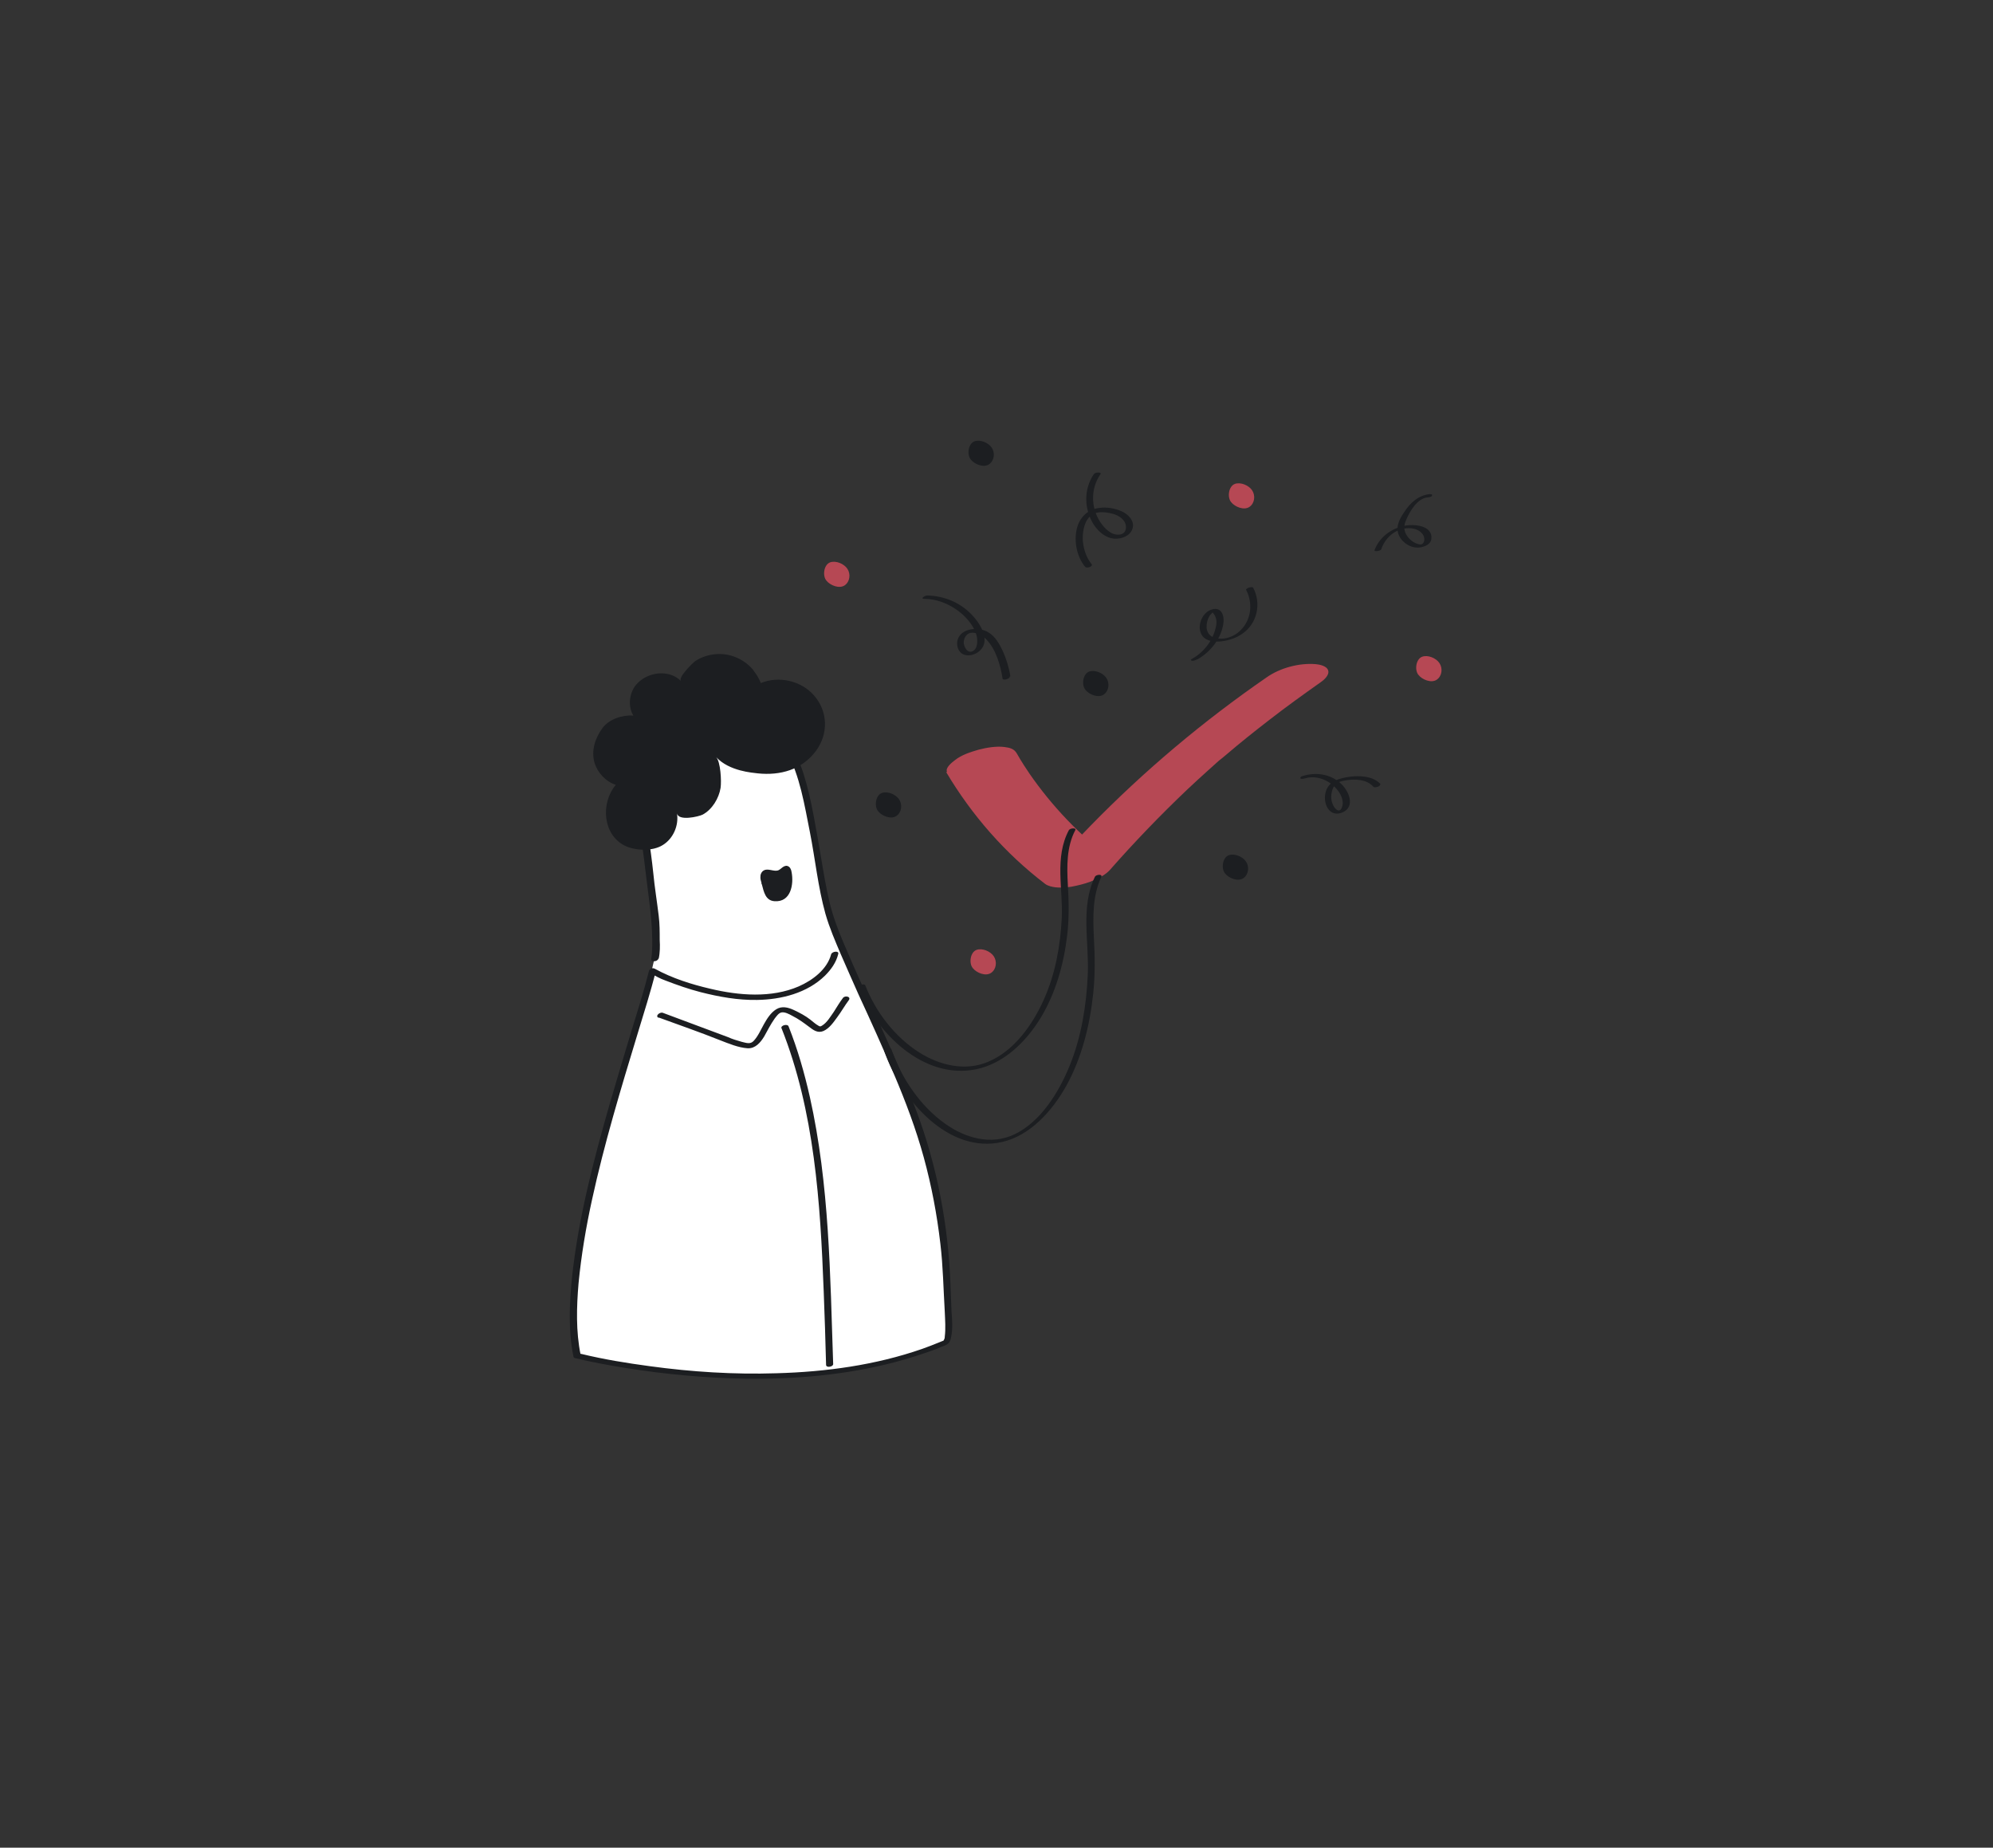 <?xml version="1.0" encoding="UTF-8"?>
<svg xmlns="http://www.w3.org/2000/svg" version="1.1" viewBox="0 0 589.4 546.4">
  <rect x="0" y="0" width="589.4" height="546.4" fill="#333333" stroke="none"/>
  <defs>
    <style>
      .cls-1 {
        fill: #fff;
      }

      .cls-2 {
        fill: #1c1e21;
      }

      .cls-3 {
        fill: #b64854;
      }
    </style>
  </defs>
  <!-- Generator: Adobe Illustrator 28.7.1, SVG Export Plug-In . SVG Version: 1.2.0 Build 142)  -->
  <g>
    <g id="Laag_2">
      <g>
        <path class="cls-1" d="M279.3,397c1.8-.8.7-11.1.7-12.8-.2-18.7-3.9-39-10.6-56.6-7.2-18.9-15-33.6-22.5-51.9-3.8-9.4-4.7-20.8-6.7-30.7-1.9-9.4-3-17.7-7.9-26.1-4.7-8-13.1-13.1-23.2-11.6-13.6,2-22,16.6-18.6,39.1,0,.5.5,3.1.6,4,1,6.9,1.4,13.4,2.5,20.2.3,1.8.4,9.7.3,10.4-1.1,13.5-30.4,85.7-23.5,119.8,0,0,62.2,15.9,108.9-3.9Z"/>
        <path class="cls-1" d="M280.3,384.2c-.2-18.7-3.9-39-10.6-56.6-6.6-17.2-14.3-32.5-21.1-48.7-3.4,10-10,13.8-18.2,15.2-12.2,2.1-26.3-1.7-37.3-7.2-5.2,20.8-28.5,83.3-22.3,113.8,0,0,62.2,15.9,108.9-3.9,1.8-.8.7-11.1.7-12.8Z"/>
        <path class="cls-2" d="M194.8,283.5c.4-1.8.4-3.7.3-5.5,0-2.4,0-4.8-.3-7.2-.5-4.2-1.2-8.4-1.6-12.6-.4-3.8-.9-7.5-1.5-11.2-1.7-11.5-1.5-26.3,8.2-34.5,4.3-3.7,10.1-5.2,15.6-4.1,7.6,1.5,13.6,7.3,17.2,13.9,3.9,7.3,5.2,15.7,6.8,23.7,1.6,8.1,2.4,16.3,4.6,24.2,1.2,4.2,2.9,8.1,4.6,12.1,1.7,4,3.5,7.9,5.2,11.8,3.6,7.8,7.2,15.7,10.5,23.6,3.4,8,6.5,16.2,8.8,24.6,2.3,8.4,3.9,16.9,4.9,25.5.8,6.7.9,13.4,1.3,20.1.1,2.4.3,5,0,7.4,0,.4-.1.7-.3,1,0,0-.1.3,0,.1-.1.1-.8.3-1.2.5-1.7.7-3.5,1.4-5.2,2-13.8,4.8-28.5,6.8-43.1,7.2-12.5.4-25.1-.4-37.5-2.1-6.7-.9-13.5-2-20.1-3.6-.2,0-.5-.1-.7-.2-.2,0-.4-.1,0,0,.1.1.3.3.4.4-1.4-6.9-1.2-14.1-.6-21.1.8-8.3,2.2-16.6,4-24.8,3.6-16.5,8.5-32.7,13.4-48.8,1.9-6.3,3.9-12.5,5.5-18.9-.6.2-1.2.5-1.8.7,1.6.9,3,1.7,4.7,2.3,3.4,1.3,6.8,2.5,10.3,3.4,5.5,1.4,11.1,2.4,16.7,2.3,7.1-.1,14.8-2,20.1-7.2,1.8-1.8,3.3-3.9,3.9-6.4.3-1-1.8-.8-2.1.1-1.2,4.5-5.5,7.7-9.6,9.5-8.1,3.5-17.7,2.7-26.1.7-5.6-1.3-11.3-3.1-16.4-5.9-.7-.4-1.6-.1-1.8.7-1.4,5.6-3.1,11-4.8,16.5-2.3,7.6-4.6,15.2-6.8,22.8-4.8,16.7-9.2,33.6-11.1,50.9-.8,7.9-1.2,16,.4,23.8,0,.2.3.4.4.4,4.9,1.2,9.8,2.1,14.8,2.9,11.8,1.9,23.7,3,35.6,3.2,14.9.2,29.9-1.1,44.3-4.9,3.7-1,7.3-2.1,10.9-3.4.8-.3,1.7-.6,2.5-1,.7-.3,1.6-.5,2.2-1,.6-.5.9-1.3,1-2.1.5-2.4.3-5,.1-7.4-.1-2.6-.2-5.1-.3-7.7-.6-17.6-3.9-35.2-10.1-51.7-6.3-16.9-14.5-33-21.5-49.6-1.7-4-3.2-8-4.2-12.2-1-4.2-1.7-8.4-2.4-12.6-.7-4.3-1.5-8.7-2.3-13-.8-4.2-1.7-8.3-3-12.4-2.4-7.3-6.5-14.2-13.1-18.5-5.8-3.8-13-5-19.5-2.7-11.3,4-15.9,16.1-16.3,27.3-.3,7.4,1.3,14.7,2.1,22,.8,7,2,14,2.1,21.1,0,1.9,0,3.8-.3,5.7-.2,1,1.9.8,2.1-.1h0Z"/>
        <path class="cls-2" d="M225.2,261.4c0-.1,0-.2,0-.3-.2-.7-.4-1.3-.3-2,0-.7.4-1.4,1-1.7,1.2-.7,2.9.4,4.2,0,.5-.2.9-.6,1.3-.9.4-.3,1-.6,1.5-.4.7.2,1.1,1,1.2,1.8.7,3.6-.2,9-5.1,8.6-2.6-.2-3.1-2.7-3.7-5Z"/>
        <path class="cls-2" d="M231.1,304c9.8,24.6,11.5,51.7,12.5,77.9.3,7.2.5,14.5.7,21.7,0,1,2.1.6,2.1-.2-.9-26.4-1.1-53.1-6.9-79-1.6-7.1-3.6-14.1-6.3-20.9-.3-.8-2.4-.3-2.1.6h0Z"/>
        <path class="cls-2" d="M194.8,300.9c6,2.2,12.1,4.3,18.1,6.7,2.6,1,5.4,2.2,8.2,2.4,2.3.1,3.8-1.7,4.9-3.5,1-1.8,1.9-3.6,3.1-5.3.5-.6,1.1-1.6,2-1.8,1-.2,2.3.5,3.2,1,1.8.9,3.3,2,4.9,3.2,1.3,1,2.6,2,4.3,1.3,1.8-.8,3-2.6,4.1-4.1,1.2-1.6,2.2-3.4,3.4-5,.8-1.1-1.1-1.5-1.7-.7-1,1.3-1.8,2.7-2.7,4.1-1,1.4-2,3.2-3.5,4.1-.5.3-.6.3-1.1,0-.9-.5-1.6-1.2-2.4-1.8-1.4-1.1-3.1-2-4.8-2.8-1.7-.8-3.6-1.3-5.3-.2-1.6,1-2.7,2.8-3.6,4.4-.9,1.6-1.7,3.5-3,4.9-1,1.1-2.2.6-3.5.3-1.4-.4-2.8-.8-4.1-1.4-6.4-2.4-12.8-4.8-19.3-7.2-.9-.3-2.4,1-1.2,1.5h0Z"/>
        <path class="cls-2" d="M408.3,231.9c-2.2-2.4-6.1-2.6-9.1-2.2-3.1.4-6.4,1.3-7.2,4.7-.8,3.2,1.1,7.4,4.9,5.9,4.2-1.7,1.9-6.7-.6-8.8-3.1-2.7-7.3-3.2-11.1-2-.2,0-.8.3-.6.7.2.3,1.1,0,1.3,0,3.1-1,6.7.3,8.9,2.6,1.2,1.2,2.3,2.9,2.3,4.7,0,.8-.5,2.8-1.7,2-.8-.5-1.2-1.4-1.5-2.3-.4-1.4-.2-3,.4-4.3.8-1.5,1.9-1.8,3.5-2.1,2.9-.5,6.4-.4,8.4,1.9.4.4,2.3-.3,1.9-.7h0Z"/>
        <path class="cls-2" d="M423,146.1c-3.4.3-5.9,2.5-7.7,5.3-.9,1.3-1.9,3-2,4.7-.1,1.6.7,3.2,1.9,4.2,1.3,1.2,3,1.8,4.7,1.6,1.4-.2,3.2-.9,3.4-2.5.5-4.1-5.3-4.5-8-3.9-3.9.8-7.4,3.4-8.8,7.2-.2.5,1.8.3,2-.3,1-3,3.6-5.6,6.9-6.1,1.7-.3,3.9,0,5.1,1.4.6.6.9,1.7.6,2.5-.4,1-1.2.9-2,.6-1.5-.5-2.9-1.8-3.5-3.3-.6-1.5-.2-2.8.4-4.1,1-2.3,3.2-6,6.1-6.3.3,0,1.2-.1,1.4-.5.1-.4-.1-.5-.5-.4h0Z"/>
        <path class="cls-2" d="M322.8,166.8c-1.7-2.1-2.5-4.9-2.6-7.5,0-2.4.5-5.4,2.6-7,1.1-.8,2.5-.9,3.9-.8,1.9.2,4.2.7,5.5,2.3,1.3,1.5,1.1,4.2-1.3,4.3-2.3.2-4.3-1.9-5.5-3.7-2.8-4.2-2.9-9.9,0-14.1.6-.8-1.5-.7-1.9-.1-3.1,4.5-2.9,10.5,0,15,1.4,2.1,3.6,4,6.2,4.1,2,.1,4.5-.8,5.2-2.9.8-2.3-1.3-4.4-3.2-5.2-2-.9-4.4-1.3-6.6-1-3.5.4-6,3-6.7,6.4-.8,3.7.1,8.1,2.5,11,.5.6,2.5-.1,1.9-.8h0Z"/>
        <path class="cls-2" d="M354.1,195c3.9-2.2,7.1-6.2,7.7-10.7.2-1.3,0-3.5-1.6-4.1-1.1-.4-2.6.2-3.4.9-1.9,1.6-2.8,5-1.1,7.1,1.4,1.6,3.9,1.7,5.9,1.4,2.1-.3,4.1-1,5.8-2.2,4.4-3,5.7-8.9,3.2-13.6-.3-.5-2.2.2-2.1.6,1.7,3.2,1.7,7.1-.2,10.2-1,1.6-2.4,2.9-4.1,3.6-1.7.8-4.3,1-5.9,0-2-1.3-1.7-4.1-.7-5.9.2-.4.6-.7.9-1.1.2-.3.4,0,0-.2-.5-.2.1.2.2.2,1.1,1.3,1.3,2.8.8,4.5-.9,3.9-3.6,7.3-7.1,9.2-.4.2-.2.4.1.5.4.1,1.1-.2,1.5-.4h0Z"/>
        <path class="cls-2" d="M298.8,200c-.4-2.6-1.2-5.2-2.3-7.6-1-2.1-2.2-4.2-4.2-5.4-2.7-1.7-8-1.4-9.1,2.2-.4,1.4,0,3.2,1.3,4.1,1.4.9,3.5.5,4.8-.5,4.1-3,.6-8.5-2.1-11.2-3.4-3.5-8.1-5.4-13-5.5-.7,0-2.2,1-.8,1,3.3,0,6.5,1.2,9.2,3,2.7,1.8,5.3,4.6,6.2,7.8.4,1.5.4,4.3-1.5,4.8-1.4.3-2.2-1.5-2.3-2.6,0-1.5.9-3,2.5-3,1.7,0,3.2.9,4.3,2.1,2.8,3,4.1,7.6,4.7,11.5,0,.6,2.2.1,2.1-.6h0Z"/>
        <path class="cls-3" d="M287.7,286.3c-1.2-1.4-.8-4.7,1.1-5.4,1.7-.6,4.1.4,5.1,1.9,1,1.5.8,3.8-.8,4.9-1.6,1.1-4.3,0-5.4-1.4Z"/>
        <path class="cls-2" d="M321,204c-1.2-1.4-.8-4.7,1.1-5.4,1.7-.6,4.1.4,5.1,1.9,1,1.5.8,3.8-.8,4.9-1.6,1.1-4.3,0-5.4-1.4Z"/>
        <path class="cls-3" d="M419.5,199.6c-1.2-1.4-.8-4.7,1.1-5.4,1.7-.6,4.1.4,5.1,1.9,1,1.5.8,3.8-.8,4.9-1.6,1.1-4.3,0-5.4-1.4Z"/>
        <path class="cls-3" d="M244.4,171.7c-1.2-1.4-.8-4.7,1.1-5.4,1.7-.6,4.1.4,5.1,1.9,1,1.5.8,3.8-.8,4.9-1.6,1.1-4.3,0-5.4-1.4Z"/>
        <path class="cls-2" d="M362.3,258.3c-1.2-1.4-.8-4.7,1.1-5.4,1.7-.6,4.1.4,5.1,1.9,1,1.5.8,3.8-.8,4.9-1.6,1.1-4.3,0-5.4-1.4Z"/>
        <path class="cls-2" d="M259.7,239.9c-1.2-1.4-.8-4.7,1.1-5.4,1.7-.6,4.1.4,5.1,1.9,1,1.5.8,3.8-.8,4.9-1.6,1.1-4.3,0-5.4-1.4Z"/>
        <path class="cls-3" d="M364.1,148.5c-1.2-1.4-.8-4.7,1.1-5.4,1.7-.6,4.1.4,5.1,1.9,1,1.5.8,3.8-.8,4.9-1.6,1.1-4.3,0-5.4-1.4Z"/>
        <path class="cls-2" d="M287.1,135.9c-1.2-1.4-.8-4.7,1.1-5.4,1.7-.6,4.1.4,5.1,1.9,1,1.5.8,3.8-.8,4.9-1.6,1.1-4.3,0-5.4-1.4Z"/>
        <path class="cls-3" d="M279.8,228.3c7.6,12.8,17.5,24.1,29.3,33.1.8.6,2.1.9,3.1,1,2.1.2,4.2,0,6.2-.5,1.8-.4,3.6-.9,5.3-1.7,1.6-.7,3.3-1.6,4.5-2.9,7.3-8.3,15-16.3,23-23.9,2-1.9,4-3.7,6.1-5.6,1-.9,2-1.8,3-2.7.4-.3,2.1-1.8.4-.3.6-.5,1.2-1,1.8-1.5,4.2-3.6,8.6-7.1,13-10.5,4.9-3.8,9.9-7.4,15-11,.9-.6,2.7-2.1,2.3-3.5-.4-1.4-2.6-1.8-3.7-1.9-4.9-.4-10.5,1.1-14.5,3.9-18.7,12.9-36.2,27.6-52.1,43.9-4.4,4.5-8.7,9.2-12.9,14,6.4-1.4,12.7-2.7,19.1-4.1-9.4-7.1-17.6-15.7-24.3-25.4.2.3.4.6.6.9-1.5-2.2-3-4.5-4.3-6.8-.8-1.4-2.1-1.7-3.7-1.9-2.4-.3-5.3.2-7.6.8-2.4.7-5,1.5-7,3.1-.8.6-3,2.3-2.3,3.5h0Z"/>
        <path class="cls-2" d="M253.8,291.9c5.2,13.5,19.3,27.5,34.9,24.3,8.2-1.7,14.7-8.1,19-15.1,4.5-7.4,6.9-16,7.9-24.5.6-5,.5-9.9.2-15-.3-5.4-.4-11.2,2.2-16.1.4-.8-1.6-.6-1.9,0-4.3,8.1-1.7,17.3-2.1,25.9-.4,8.3-1.9,16.6-5.3,24.2-3.3,7.4-8.8,15.2-16.5,18.4-6.8,2.9-14.4,1-20.4-2.8-7.2-4.6-12.8-11.9-15.9-19.8-.3-.7-2.3,0-2.1.6h0Z"/>
        <path class="cls-2" d="M261.5,310.8c5.2,15,19.3,30.5,34.9,26.9,8.2-1.9,14.7-9,19-16.7,4.5-8.2,6.9-17.7,7.9-27.2.6-5.6.5-11,.2-16.6-.3-6-.4-12.4,2.2-17.9.4-.9-1.6-.7-1.9,0-4.3,8.9-1.7,19.2-2.1,28.8-.4,9.2-1.9,18.5-5.3,26.9-3.3,8.2-8.8,16.9-16.5,20.5-6.8,3.2-14.4,1.1-20.4-3.2-7.2-5.1-12.8-13.2-15.9-22-.3-.8-2.3,0-2.1.6h0Z"/>
        <path class="cls-2" d="M222.9,198.3c-2.4-3-6.2-4.9-10.1-4.9-2.5,0-5.1.7-7.2,2.1-.8.6-5.2,4.9-4.2,5.9-3.6-3.6-10-2.7-13.2,1-2.1,2.4-2.6,6.4-.9,9.2-3.2-.2-7.2,1-9.2,3.8-2.1,2.9-3.3,6.6-2.3,10.1.9,3,3.3,5.6,6.3,6.6-4.5,5.4-3.9,14.7,2.7,18,3.1,1.5,8.2,1.7,11.2-.2,3.1-1.9,4.8-5.8,4.2-9.4.4,2.4,6.4,1,7.6.4,2.8-1.5,4.8-4.8,5.3-7.9.3-2,0-7.7-1.3-9.1,3.9,4.2,10.8,4.6,12.3,4.8,6.7.7,13-1.1,17.1-6.5,3.8-5,3.8-11.8-.6-16.7-3.8-4.2-10.3-5.7-15.6-3.5-.5-1.3-1.2-2.5-2.1-3.6Z"/>
      </g>
    </g>
  </g>
</svg>
